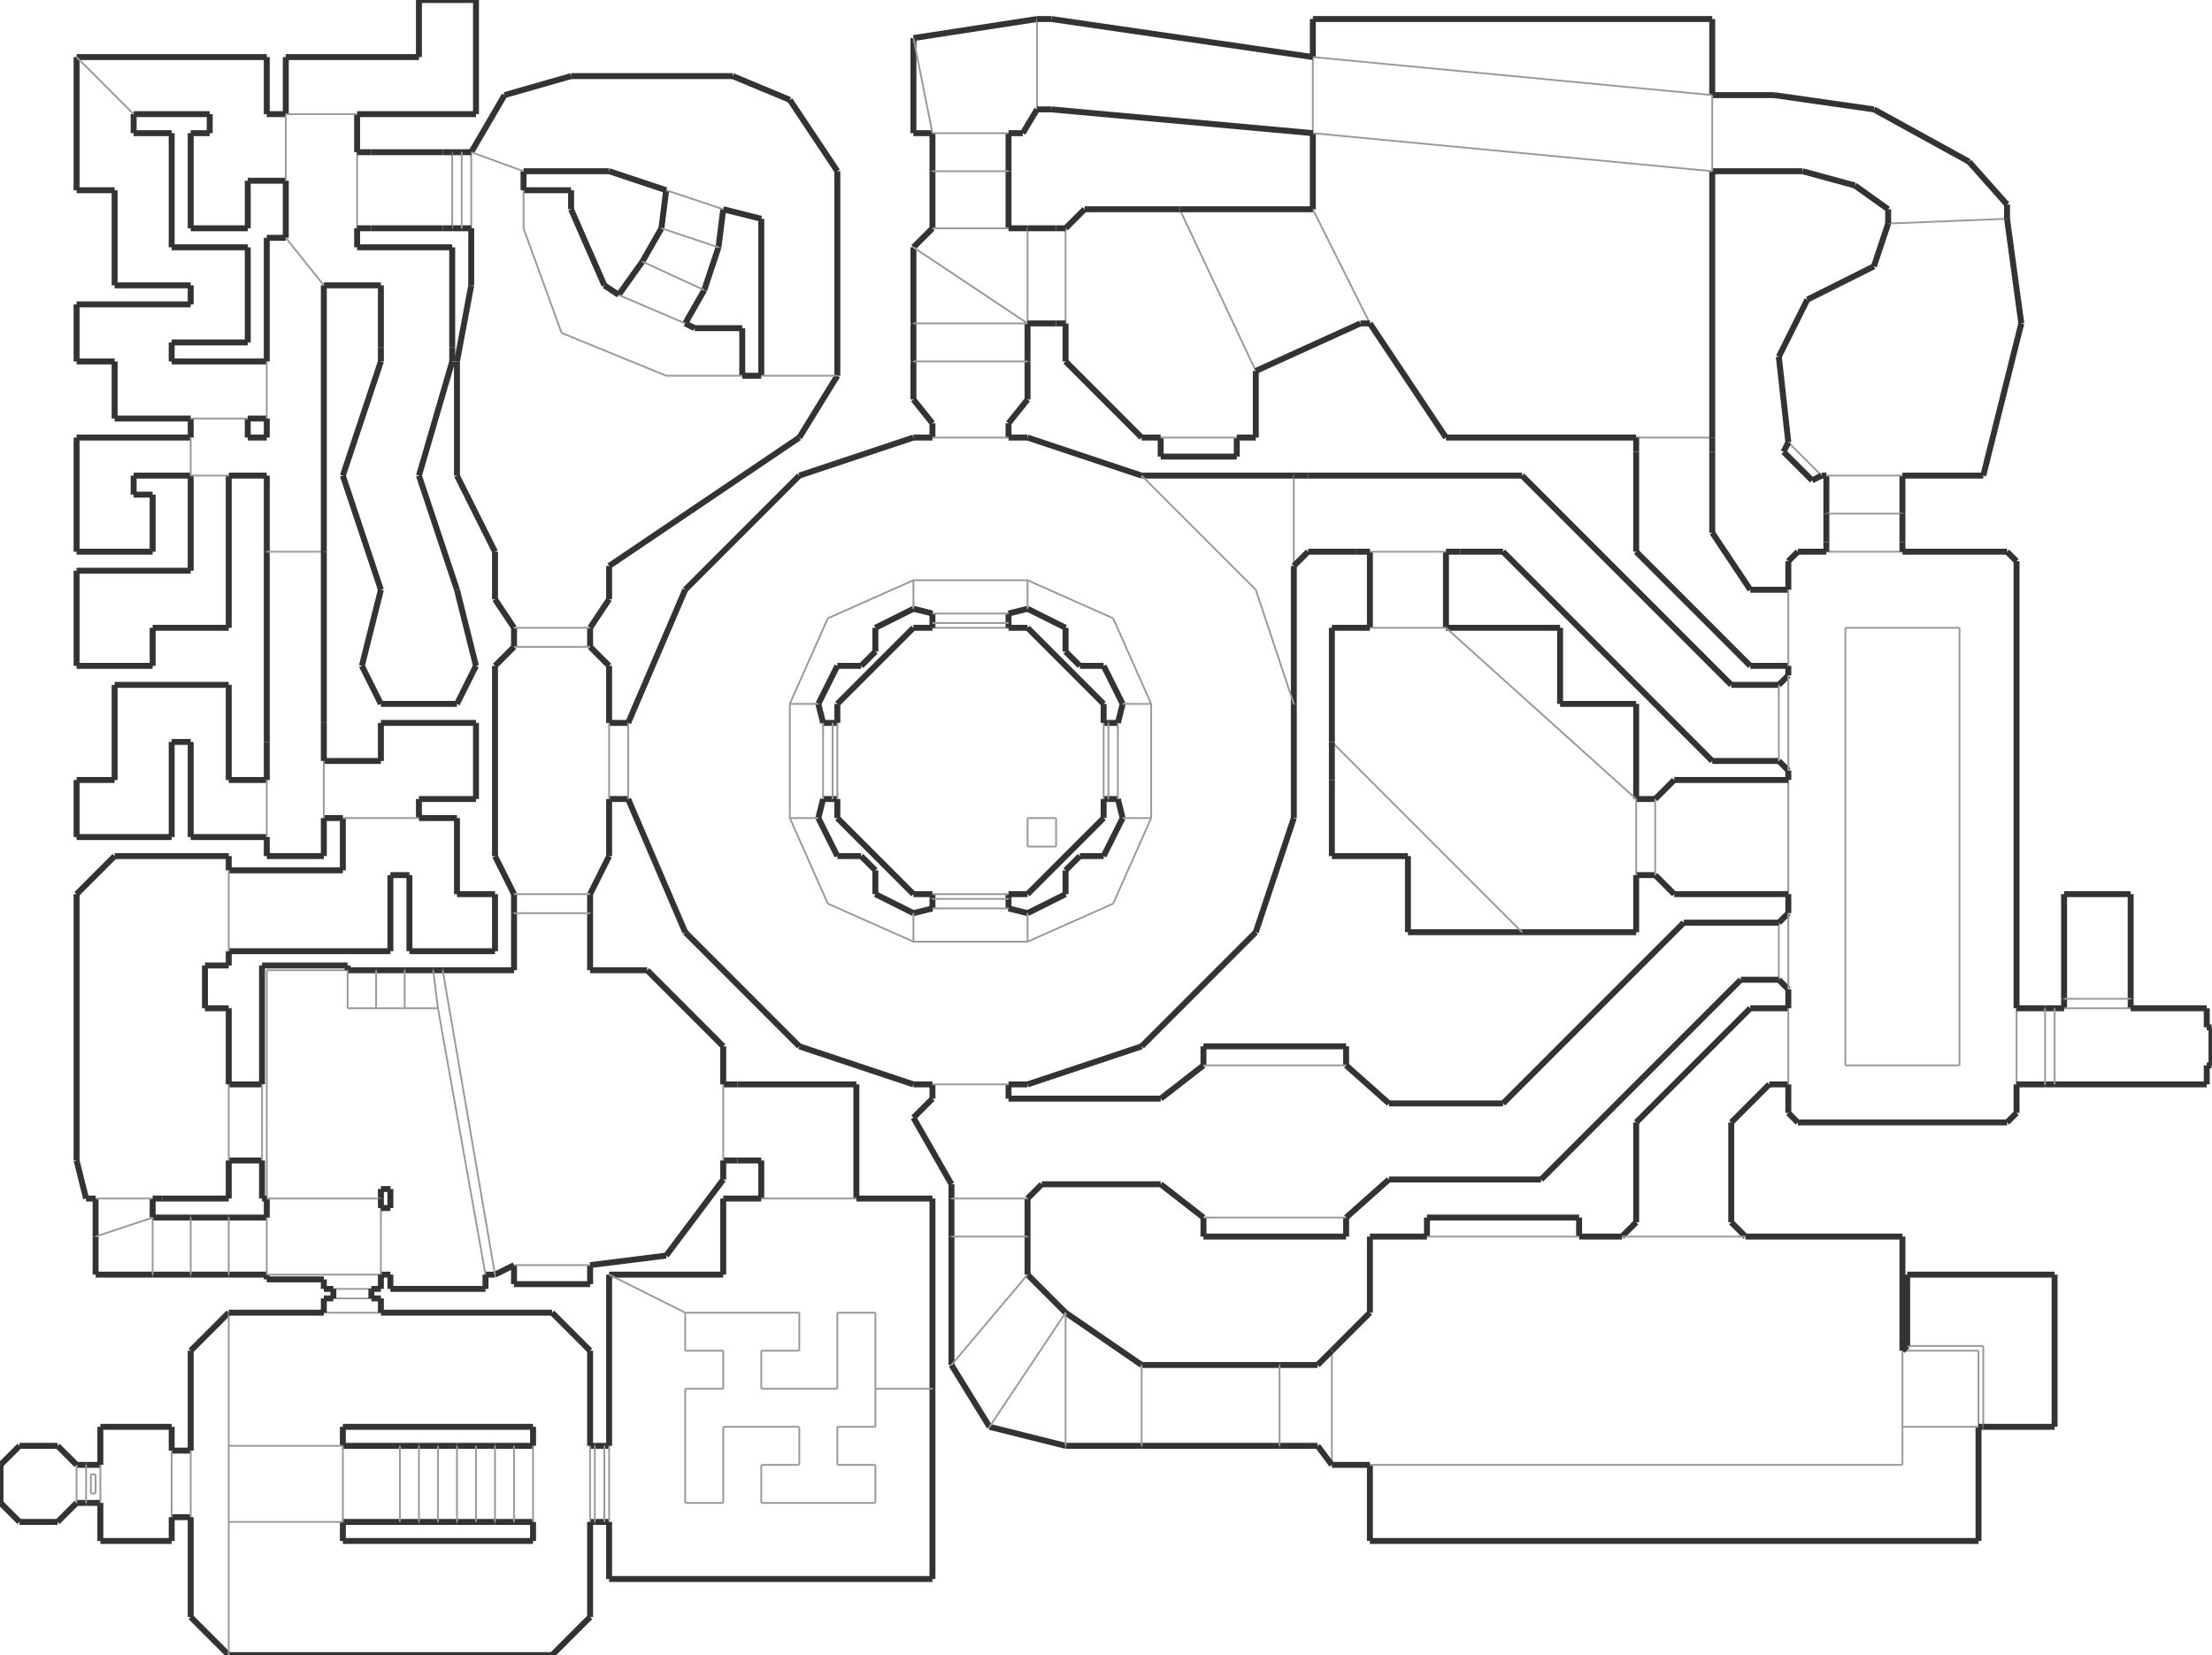 <?xml version="1.0" encoding="utf-8" ?>
<svg baseProfile="tiny" height="766" version="1.2" viewBox="0 0 3720 2784" width="1024" xmlns="http://www.w3.org/2000/svg" xmlns:ev="http://www.w3.org/2001/xml-events" xmlns:xlink="http://www.w3.org/1999/xlink"><defs /><line stroke="#333" stroke-width="10" x1="3008" x2="3024" y1="1872" y2="1888" /><line stroke="#333" stroke-width="10" x1="3392" x2="3376" y1="944" y2="928" /><line stroke="#333" stroke-width="10" x1="3024" x2="3008" y1="928" y2="944" /><line stroke="#333" stroke-width="10" x1="3376" x2="3392" y1="1888" y2="1872" /><line stroke="#333" stroke-width="10" x1="3392" x2="3392" y1="1872" y2="1824" /><line stroke="#333" stroke-width="10" x1="3440" x2="3456" y1="1824" y2="1824" /><line stroke="#333" stroke-width="10" x1="3376" x2="3200" y1="928" y2="928" /><line stroke="#333" stroke-width="10" x1="3072" x2="3024" y1="928" y2="928" /><line stroke="#333" stroke-width="10" x1="3008" x2="3008" y1="1504" y2="1536" /><line stroke="#333" stroke-width="10" x1="3392" x2="3392" y1="1696" y2="944" /><line stroke="#333" stroke-width="10" x1="3024" x2="3376" y1="1888" y2="1888" /><line stroke="#333" stroke-width="10" x1="3008" x2="3008" y1="1296" y2="1312" /><line stroke="#333" stroke-width="10" x1="2752" x2="2752" y1="1568" y2="1472" /><line stroke="#333" stroke-width="10" x1="2784" x2="2816" y1="1472" y2="1504" /><line stroke="#333" stroke-width="10" x1="2816" x2="2784" y1="1312" y2="1344" /><line stroke="#333" stroke-width="10" x1="2432" x2="2432" y1="1056" y2="928" /><line stroke="#333" stroke-width="10" x1="3008" x2="3008" y1="1120" y2="1136" /><line stroke="#333" stroke-width="10" x1="3008" x2="3008" y1="944" y2="992" /><line stroke="#333" stroke-width="10" x1="3008" x2="3008" y1="1664" y2="1696" /><line stroke="#333" stroke-width="10" x1="3008" x2="3008" y1="1824" y2="1872" /><line stroke="#333" stroke-width="10" x1="2336" x2="2592" y1="1984" y2="1984" /><line stroke="#333" stroke-width="10" x1="2528" x2="2336" y1="1856" y2="1856" /><line stroke="#333" stroke-width="10" x1="2264" x2="2024" y1="1760" y2="1760" /><line stroke="#333" stroke-width="10" x1="2024" x2="2024" y1="1760" y2="1792" /><line stroke="#333" stroke-width="10" x1="1952" x2="2024" y1="1992" y2="2048" /><line stroke="#333" stroke-width="10" x1="2024" x2="2024" y1="2048" y2="2080" /><line stroke="#333" stroke-width="10" x1="2264" x2="2264" y1="2080" y2="2048" /><line stroke="#333" stroke-width="10" x1="2264" x2="2336" y1="2048" y2="1984" /><line stroke="#333" stroke-width="10" x1="2024" x2="2264" y1="2080" y2="2080" /><line stroke="#333" stroke-width="10" x1="2024" x2="1952" y1="1792" y2="1848" /><line stroke="#333" stroke-width="10" x1="1752" x2="1952" y1="1992" y2="1992" /><line stroke="#333" stroke-width="10" x1="2912" x2="2976" y1="1888" y2="1824" /><line stroke="#333" stroke-width="10" x1="2944" x2="2880" y1="992" y2="896" /><line stroke="#333" stroke-width="10" x1="2560" x2="2200" y1="800" y2="800" /><line stroke="#333" stroke-width="10" x1="2176" x2="1920" y1="800" y2="800" /><line stroke="#333" stroke-width="10" x1="2304" x2="2304" y1="2080" y2="2208" /><line stroke="#333" stroke-width="10" x1="2112" x2="2176" y1="1568" y2="1376" /><line stroke="#333" stroke-width="10" x1="1728" x2="1920" y1="1824" y2="1760" /><line stroke="#333" stroke-width="10" x1="1344" x2="1536" y1="1760" y2="1824" /><line stroke="#333" stroke-width="10" x1="1056" x2="1152" y1="1344" y2="1568" /><line stroke="#333" stroke-width="10" x1="1152" x2="1056" y1="992" y2="1216" /><line stroke="#333" stroke-width="10" x1="1536" x2="1344" y1="736" y2="800" /><line stroke="#333" stroke-width="10" x1="1920" x2="1728" y1="800" y2="736" /><line stroke="#333" stroke-width="10" x1="1536" x2="1568" y1="1824" y2="1824" /><line stroke="#333" stroke-width="10" x1="1568" x2="1568" y1="1824" y2="1848" /><line stroke="#333" stroke-width="10" x1="1696" x2="1696" y1="1848" y2="1824" /><line stroke="#333" stroke-width="10" x1="1696" x2="1728" y1="1824" y2="1824" /><line stroke="#333" stroke-width="10" x1="1568" x2="1536" y1="1848" y2="1880" /><line stroke="#333" stroke-width="10" x1="1600" x2="1600" y1="1992" y2="2016" /><line stroke="#333" stroke-width="10" x1="1952" x2="1696" y1="1848" y2="1848" /><line stroke="#333" stroke-width="10" x1="1568" x2="1536" y1="736" y2="736" /><line stroke="#333" stroke-width="10" x1="1728" x2="1696" y1="736" y2="736" /><line stroke="#333" stroke-width="10" x1="1696" x2="1696" y1="736" y2="712" /><line stroke="#333" stroke-width="10" x1="1696" x2="1728" y1="712" y2="672" /><line stroke="#333" stroke-width="10" x1="1728" x2="1728" y1="672" y2="608" /><line stroke="#333" stroke-width="10" x1="1536" x2="1536" y1="608" y2="672" /><line stroke="#333" stroke-width="10" x1="1536" x2="1568" y1="672" y2="712" /><line stroke="#333" stroke-width="10" x1="1568" x2="1568" y1="712" y2="736" /><line stroke="#999" stroke-width="3" x1="1568" x2="1696" y1="1824" y2="1824" /><line stroke="#333" stroke-width="10" x1="1728" x2="1752" y1="2016" y2="1992" /><line stroke="#333" stroke-width="10" x1="2264" x2="2264" y1="1792" y2="1760" /><line stroke="#333" stroke-width="10" x1="2336" x2="2264" y1="1856" y2="1792" /><line stroke="#333" stroke-width="10" x1="1920" x2="2152" y1="2432" y2="2432" /><line stroke="#333" stroke-width="10" x1="1600" x2="1664" y1="2296" y2="2400" /><line stroke="#333" stroke-width="10" x1="1664" x2="1792" y1="2400" y2="2432" /><line stroke="#333" stroke-width="10" x1="1792" x2="1728" y1="2208" y2="2144" /><line stroke="#333" stroke-width="10" x1="1728" x2="1728" y1="2144" y2="2080" /><line stroke="#333" stroke-width="10" x1="1728" x2="1728" y1="2080" y2="2016" /><line stroke="#333" stroke-width="10" x1="1600" x2="1600" y1="2016" y2="2080" /><line stroke="#333" stroke-width="10" x1="2304" x2="2240" y1="2208" y2="2272" /><line stroke="#999" stroke-width="3" x1="1728" x2="1600" y1="2016" y2="2016" /><line stroke="#333" stroke-width="10" x1="1792" x2="1920" y1="608" y2="736" /><line stroke="#333" stroke-width="10" x1="1984" x2="1824" y1="352" y2="352" /><line stroke="#333" stroke-width="10" x1="1792" x2="1792" y1="544" y2="608" /><line stroke="#333" stroke-width="10" x1="1824" x2="1792" y1="352" y2="384" /><line stroke="#333" stroke-width="10" x1="1536" x2="1536" y1="544" y2="608" /><line stroke="#333" stroke-width="10" x1="1536" x2="1536" y1="416" y2="544" /><line stroke="#333" stroke-width="10" x1="1728" x2="1728" y1="608" y2="544" /><line stroke="#999" stroke-width="3" x1="1536" x2="1728" y1="608" y2="608" /><line stroke="#333" stroke-width="10" x1="1056" x2="1024" y1="1216" y2="1216" /><line stroke="#333" stroke-width="10" x1="1024" x2="1056" y1="1344" y2="1344" /><line stroke="#333" stroke-width="10" x1="1024" x2="1024" y1="1440" y2="1344" /><line stroke="#333" stroke-width="10" x1="992" x2="1024" y1="1504" y2="1440" /><line stroke="#333" stroke-width="10" x1="832" x2="864" y1="1440" y2="1504" /><line stroke="#333" stroke-width="10" x1="864" x2="864" y1="1504" y2="1536" /><line stroke="#333" stroke-width="10" x1="992" x2="992" y1="1536" y2="1504" /><line stroke="#333" stroke-width="10" x1="1024" x2="1024" y1="1216" y2="1120" /><line stroke="#333" stroke-width="10" x1="1024" x2="992" y1="1120" y2="1088" /><line stroke="#333" stroke-width="10" x1="864" x2="832" y1="1088" y2="1120" /><line stroke="#333" stroke-width="10" x1="832" x2="832" y1="1120" y2="1440" /><line stroke="#333" stroke-width="10" x1="992" x2="992" y1="1088" y2="1056" /><line stroke="#333" stroke-width="10" x1="992" x2="1024" y1="1056" y2="1008" /><line stroke="#333" stroke-width="10" x1="1024" x2="1024" y1="1008" y2="952" /><line stroke="#333" stroke-width="10" x1="1024" x2="1344" y1="952" y2="736" /><line stroke="#333" stroke-width="10" x1="864" x2="864" y1="1056" y2="1088" /><line stroke="#333" stroke-width="10" x1="832" x2="864" y1="1008" y2="1056" /><line stroke="#333" stroke-width="10" x1="832" x2="832" y1="928" y2="1008" /><line stroke="#333" stroke-width="10" x1="768" x2="832" y1="800" y2="928" /><line stroke="#333" stroke-width="10" x1="768" x2="768" y1="608" y2="800" /><line stroke="#333" stroke-width="10" x1="1344" x2="1408" y1="736" y2="632" /><line stroke="#333" stroke-width="10" x1="1408" x2="1408" y1="632" y2="288" /><line stroke="#333" stroke-width="10" x1="1408" x2="1328" y1="288" y2="168" /><line stroke="#333" stroke-width="10" x1="1328" x2="1232" y1="168" y2="128" /><line stroke="#333" stroke-width="10" x1="1232" x2="960" y1="128" y2="128" /><line stroke="#333" stroke-width="10" x1="960" x2="848" y1="128" y2="160" /><line stroke="#333" stroke-width="10" x1="848" x2="792" y1="160" y2="256" /><line stroke="#333" stroke-width="10" x1="992" x2="992" y1="1632" y2="1536" /><line stroke="#333" stroke-width="10" x1="1088" x2="992" y1="1632" y2="1632" /><line stroke="#999" stroke-width="3" x1="448" x2="448" y1="1632" y2="1824" /><line stroke="#333" stroke-width="10" x1="864" x2="864" y1="1536" y2="1632" /><line stroke="#999" stroke-width="3" x1="864" x2="992" y1="1504" y2="1504" /><line stroke="#999" stroke-width="3" x1="1056" x2="1056" y1="1216" y2="1344" /><line stroke="#333" stroke-width="10" x1="728" x2="680" y1="1632" y2="1632" /><line stroke="#333" stroke-width="10" x1="1280" x2="1216" y1="2016" y2="2016" /><line stroke="#333" stroke-width="10" x1="1216" x2="1216" y1="2016" y2="2144" /><line stroke="#333" stroke-width="10" x1="1216" x2="1024" y1="2144" y2="2144" /><line stroke="#333" stroke-width="10" x1="1568" x2="1440" y1="2016" y2="2016" /><line stroke="#333" stroke-width="10" x1="1024" x2="1568" y1="2656" y2="2656" /><line stroke="#333" stroke-width="10" x1="1536" x2="1472" y1="1536" y2="1504" /><line stroke="#333" stroke-width="10" x1="1408" x2="1376" y1="1440" y2="1376" /><line stroke="#333" stroke-width="10" x1="1472" x2="1472" y1="1504" y2="1464" /><line stroke="#333" stroke-width="10" x1="1376" x2="1408" y1="1184" y2="1120" /><line stroke="#333" stroke-width="10" x1="1408" x2="1448" y1="1120" y2="1120" /><line stroke="#333" stroke-width="10" x1="1472" x2="1536" y1="1056" y2="1024" /><line stroke="#333" stroke-width="10" x1="1728" x2="1792" y1="1024" y2="1056" /><line stroke="#333" stroke-width="10" x1="1792" x2="1792" y1="1056" y2="1096" /><line stroke="#333" stroke-width="10" x1="1856" x2="1888" y1="1120" y2="1184" /><line stroke="#333" stroke-width="10" x1="1888" x2="1856" y1="1376" y2="1440" /><line stroke="#333" stroke-width="10" x1="1856" x2="1816" y1="1440" y2="1440" /><line stroke="#333" stroke-width="10" x1="1792" x2="1728" y1="1504" y2="1536" /><line stroke="#333" stroke-width="10" x1="1408" x2="1536" y1="1376" y2="1504" /><line stroke="#333" stroke-width="10" x1="1728" x2="1856" y1="1504" y2="1376" /><line stroke="#333" stroke-width="10" x1="1856" x2="1728" y1="1184" y2="1056" /><line stroke="#333" stroke-width="10" x1="1536" x2="1408" y1="1056" y2="1184" /><line stroke="#333" stroke-width="10" x1="2176" x2="2176" y1="1376" y2="1184" /><line stroke="#333" stroke-width="10" x1="2176" x2="2176" y1="1184" y2="952" /><line stroke="#333" stroke-width="10" x1="2240" x2="2240" y1="1056" y2="1248" /><line stroke="#333" stroke-width="10" x1="2560" x2="2752" y1="1568" y2="1568" /><line stroke="#333" stroke-width="10" x1="880" x2="1024" y1="288" y2="288" /><line stroke="#333" stroke-width="10" x1="1080" x2="1040" y1="440" y2="496" /><line stroke="#333" stroke-width="10" x1="1152" x2="1184" y1="544" y2="488" /><line stroke="#333" stroke-width="10" x1="1184" x2="1208" y1="488" y2="416" /><line stroke="#333" stroke-width="10" x1="1208" x2="1216" y1="416" y2="352" /><line stroke="#333" stroke-width="10" x1="1216" x2="1280" y1="352" y2="368" /><line stroke="#333" stroke-width="10" x1="1280" x2="1280" y1="368" y2="632" /><line stroke="#333" stroke-width="10" x1="1112" x2="1080" y1="384" y2="440" /><line stroke="#333" stroke-width="10" x1="1120" x2="1112" y1="320" y2="384" /><line stroke="#333" stroke-width="10" x1="1024" x2="1120" y1="288" y2="320" /><line stroke="#999" stroke-width="3" x1="1120" x2="1216" y1="320" y2="352" /><line stroke="#999" stroke-width="3" x1="1112" x2="1208" y1="384" y2="416" /><line stroke="#999" stroke-width="3" x1="1080" x2="1184" y1="440" y2="488" /><line stroke="#999" stroke-width="3" x1="1040" x2="1152" y1="496" y2="544" /><line stroke="#999" stroke-width="3" x1="1152" x2="1216" y1="2336" y2="2336" /><line stroke="#999" stroke-width="3" x1="1152" x2="1344" y1="2208" y2="2208" /><line stroke="#333" stroke-width="10" x1="384" x2="384" y1="2016" y2="1952" /><line stroke="#333" stroke-width="10" x1="384" x2="384" y1="1824" y2="1696" /><line stroke="#333" stroke-width="10" x1="384" x2="344" y1="1696" y2="1696" /><line stroke="#333" stroke-width="10" x1="344" x2="344" y1="1696" y2="1624" /><line stroke="#333" stroke-width="10" x1="344" x2="384" y1="1624" y2="1624" /><line stroke="#333" stroke-width="10" x1="384" x2="384" y1="1624" y2="1600" /><line stroke="#333" stroke-width="10" x1="384" x2="384" y1="1464" y2="1440" /><line stroke="#333" stroke-width="10" x1="384" x2="192" y1="1440" y2="1440" /><line stroke="#333" stroke-width="10" x1="192" x2="128" y1="1440" y2="1504" /><line stroke="#333" stroke-width="10" x1="128" x2="128" y1="1504" y2="1952" /><line stroke="#333" stroke-width="10" x1="384" x2="656" y1="1600" y2="1600" /><line stroke="#333" stroke-width="10" x1="656" x2="656" y1="1600" y2="1472" /><line stroke="#333" stroke-width="10" x1="656" x2="688" y1="1472" y2="1472" /><line stroke="#333" stroke-width="10" x1="688" x2="688" y1="1472" y2="1600" /><line stroke="#333" stroke-width="10" x1="688" x2="832" y1="1600" y2="1600" /><line stroke="#333" stroke-width="10" x1="832" x2="832" y1="1600" y2="1504" /><line stroke="#333" stroke-width="10" x1="832" x2="768" y1="1504" y2="1504" /><line stroke="#333" stroke-width="10" x1="768" x2="768" y1="1504" y2="1376" /><line stroke="#333" stroke-width="10" x1="768" x2="704" y1="1376" y2="1376" /><line stroke="#333" stroke-width="10" x1="576" x2="384" y1="1464" y2="1464" /><line stroke="#333" stroke-width="10" x1="576" x2="576" y1="1376" y2="1464" /><line stroke="#333" stroke-width="10" x1="704" x2="704" y1="1376" y2="1344" /><line stroke="#333" stroke-width="10" x1="704" x2="800" y1="1344" y2="1344" /><line stroke="#333" stroke-width="10" x1="600" x2="600" y1="256" y2="192" /><line stroke="#333" stroke-width="10" x1="600" x2="800" y1="192" y2="192" /><line stroke="#333" stroke-width="10" x1="800" x2="800" y1="192" y2="0" /><line stroke="#333" stroke-width="10" x1="800" x2="704" y1="0" y2="0" /><line stroke="#333" stroke-width="10" x1="704" x2="704" y1="0" y2="96" /><line stroke="#333" stroke-width="10" x1="704" x2="480" y1="96" y2="96" /><line stroke="#333" stroke-width="10" x1="480" x2="480" y1="96" y2="192" /><line stroke="#333" stroke-width="10" x1="480" x2="448" y1="192" y2="192" /><line stroke="#333" stroke-width="10" x1="448" x2="448" y1="192" y2="96" /><line stroke="#333" stroke-width="10" x1="128" x2="128" y1="96" y2="320" /><line stroke="#333" stroke-width="10" x1="128" x2="192" y1="320" y2="320" /><line stroke="#333" stroke-width="10" x1="192" x2="192" y1="320" y2="480" /><line stroke="#333" stroke-width="10" x1="192" x2="320" y1="480" y2="480" /><line stroke="#333" stroke-width="10" x1="288" x2="416" y1="576" y2="576" /><line stroke="#333" stroke-width="10" x1="416" x2="416" y1="576" y2="416" /><line stroke="#333" stroke-width="10" x1="416" x2="288" y1="416" y2="416" /><line stroke="#333" stroke-width="10" x1="288" x2="288" y1="416" y2="224" /><line stroke="#333" stroke-width="10" x1="288" x2="224" y1="224" y2="224" /><line stroke="#333" stroke-width="10" x1="224" x2="224" y1="224" y2="192" /><line stroke="#333" stroke-width="10" x1="224" x2="352" y1="192" y2="192" /><line stroke="#333" stroke-width="10" x1="352" x2="352" y1="192" y2="224" /><line stroke="#333" stroke-width="10" x1="352" x2="320" y1="224" y2="224" /><line stroke="#333" stroke-width="10" x1="320" x2="320" y1="224" y2="384" /><line stroke="#333" stroke-width="10" x1="320" x2="416" y1="384" y2="384" /><line stroke="#333" stroke-width="10" x1="416" x2="416" y1="384" y2="304" /><line stroke="#333" stroke-width="10" x1="416" x2="480" y1="304" y2="304" /><line stroke="#333" stroke-width="10" x1="480" x2="480" y1="304" y2="400" /><line stroke="#333" stroke-width="10" x1="480" x2="448" y1="400" y2="400" /><line stroke="#333" stroke-width="10" x1="448" x2="448" y1="400" y2="608" /><line stroke="#333" stroke-width="10" x1="544" x2="640" y1="480" y2="480" /><line stroke="#333" stroke-width="10" x1="640" x2="640" y1="480" y2="584" /><line stroke="#333" stroke-width="10" x1="640" x2="576" y1="608" y2="800" /><line stroke="#333" stroke-width="10" x1="600" x2="600" y1="416" y2="384" /><line stroke="#333" stroke-width="10" x1="760" x2="600" y1="416" y2="416" /><line stroke="#333" stroke-width="10" x1="760" x2="760" y1="584" y2="416" /><line stroke="#333" stroke-width="10" x1="704" x2="760" y1="800" y2="608" /><line stroke="#333" stroke-width="10" x1="448" x2="288" y1="608" y2="608" /><line stroke="#333" stroke-width="10" x1="320" x2="128" y1="512" y2="512" /><line stroke="#333" stroke-width="10" x1="128" x2="128" y1="512" y2="608" /><line stroke="#333" stroke-width="10" x1="128" x2="192" y1="608" y2="608" /><line stroke="#333" stroke-width="10" x1="192" x2="192" y1="608" y2="704" /><line stroke="#333" stroke-width="10" x1="192" x2="320" y1="704" y2="704" /><line stroke="#333" stroke-width="10" x1="320" x2="320" y1="704" y2="736" /><line stroke="#333" stroke-width="10" x1="320" x2="128" y1="736" y2="736" /><line stroke="#333" stroke-width="10" x1="128" x2="128" y1="736" y2="928" /><line stroke="#333" stroke-width="10" x1="128" x2="256" y1="928" y2="928" /><line stroke="#333" stroke-width="10" x1="256" x2="256" y1="928" y2="832" /><line stroke="#333" stroke-width="10" x1="256" x2="224" y1="832" y2="832" /><line stroke="#333" stroke-width="10" x1="224" x2="224" y1="832" y2="800" /><line stroke="#333" stroke-width="10" x1="224" x2="320" y1="800" y2="800" /><line stroke="#333" stroke-width="10" x1="320" x2="320" y1="800" y2="960" /><line stroke="#333" stroke-width="10" x1="320" x2="128" y1="960" y2="960" /><line stroke="#333" stroke-width="10" x1="128" x2="128" y1="960" y2="1120" /><line stroke="#333" stroke-width="10" x1="128" x2="256" y1="1120" y2="1120" /><line stroke="#333" stroke-width="10" x1="256" x2="256" y1="1120" y2="1056" /><line stroke="#333" stroke-width="10" x1="256" x2="384" y1="1056" y2="1056" /><line stroke="#333" stroke-width="10" x1="384" x2="384" y1="1056" y2="800" /><line stroke="#333" stroke-width="10" x1="384" x2="448" y1="800" y2="800" /><line stroke="#333" stroke-width="10" x1="416" x2="416" y1="736" y2="704" /><line stroke="#333" stroke-width="10" x1="416" x2="448" y1="704" y2="704" /><line stroke="#333" stroke-width="10" x1="448" x2="448" y1="704" y2="736" /><line stroke="#333" stroke-width="10" x1="448" x2="416" y1="736" y2="736" /><line stroke="#333" stroke-width="10" x1="768" x2="704" y1="992" y2="800" /><line stroke="#333" stroke-width="10" x1="800" x2="768" y1="1120" y2="992" /><line stroke="#333" stroke-width="10" x1="768" x2="800" y1="1184" y2="1120" /><line stroke="#333" stroke-width="10" x1="640" x2="608" y1="992" y2="1120" /><line stroke="#333" stroke-width="10" x1="608" x2="640" y1="1120" y2="1184" /><line stroke="#333" stroke-width="10" x1="640" x2="768" y1="1184" y2="1184" /><line stroke="#333" stroke-width="10" x1="800" x2="800" y1="1344" y2="1216" /><line stroke="#333" stroke-width="10" x1="800" x2="640" y1="1216" y2="1216" /><line stroke="#333" stroke-width="10" x1="640" x2="640" y1="1216" y2="1280" /><line stroke="#333" stroke-width="10" x1="640" x2="544" y1="1280" y2="1280" /><line stroke="#333" stroke-width="10" x1="544" x2="576" y1="1376" y2="1376" /><line stroke="#333" stroke-width="10" x1="544" x2="544" y1="1440" y2="1376" /><line stroke="#333" stroke-width="10" x1="448" x2="448" y1="1408" y2="1440" /><line stroke="#333" stroke-width="10" x1="448" x2="544" y1="1440" y2="1440" /><line stroke="#333" stroke-width="10" x1="320" x2="448" y1="1408" y2="1408" /><line stroke="#333" stroke-width="10" x1="320" x2="320" y1="1248" y2="1408" /><line stroke="#333" stroke-width="10" x1="448" x2="384" y1="1312" y2="1312" /><line stroke="#333" stroke-width="10" x1="384" x2="384" y1="1312" y2="1152" /><line stroke="#333" stroke-width="10" x1="384" x2="192" y1="1152" y2="1152" /><line stroke="#333" stroke-width="10" x1="192" x2="192" y1="1152" y2="1312" /><line stroke="#333" stroke-width="10" x1="192" x2="128" y1="1312" y2="1312" /><line stroke="#333" stroke-width="10" x1="128" x2="128" y1="1312" y2="1408" /><line stroke="#333" stroke-width="10" x1="128" x2="288" y1="1408" y2="1408" /><line stroke="#333" stroke-width="10" x1="288" x2="288" y1="1408" y2="1248" /><line stroke="#333" stroke-width="10" x1="288" x2="320" y1="1248" y2="1248" /><line stroke="#333" stroke-width="10" x1="448" x2="448" y1="800" y2="928" /><line stroke="#333" stroke-width="10" x1="448" x2="448" y1="928" y2="1248" /><line stroke="#333" stroke-width="10" x1="544" x2="544" y1="1280" y2="1216" /><line stroke="#333" stroke-width="10" x1="448" x2="448" y1="1248" y2="1312" /><line stroke="#999" stroke-width="3" x1="544" x2="544" y1="1376" y2="1280" /><line stroke="#999" stroke-width="3" x1="448" x2="448" y1="1408" y2="1312" /><line stroke="#999" stroke-width="3" x1="448" x2="544" y1="928" y2="928" /><line stroke="#999" stroke-width="3" x1="320" x2="320" y1="800" y2="736" /><line stroke="#999" stroke-width="3" x1="320" x2="384" y1="800" y2="800" /><line stroke="#999" stroke-width="3" x1="480" x2="480" y1="304" y2="192" /><line stroke="#999" stroke-width="3" x1="480" x2="600" y1="192" y2="192" /><line stroke="#333" stroke-width="10" x1="576" x2="640" y1="800" y2="992" /><line stroke="#333" stroke-width="10" x1="544" x2="544" y1="928" y2="480" /><line stroke="#999" stroke-width="3" x1="384" x2="384" y1="1464" y2="1600" /><line stroke="#999" stroke-width="3" x1="576" x2="704" y1="1376" y2="1376" /><line stroke="#333" stroke-width="10" x1="1408" x2="1408" y1="1344" y2="1376" /><line stroke="#333" stroke-width="10" x1="1408" x2="1408" y1="1184" y2="1216" /><line stroke="#333" stroke-width="10" x1="1536" x2="1568" y1="1504" y2="1504" /><line stroke="#333" stroke-width="10" x1="1696" x2="1728" y1="1504" y2="1504" /><line stroke="#333" stroke-width="10" x1="1856" x2="1856" y1="1376" y2="1344" /><line stroke="#333" stroke-width="10" x1="1880" x2="1888" y1="1344" y2="1376" /><line stroke="#333" stroke-width="10" x1="1888" x2="1880" y1="1184" y2="1216" /><line stroke="#333" stroke-width="10" x1="1856" x2="1856" y1="1216" y2="1184" /><line stroke="#333" stroke-width="10" x1="1728" x2="1696" y1="1056" y2="1056" /><line stroke="#333" stroke-width="10" x1="1568" x2="1536" y1="1056" y2="1056" /><line stroke="#999" stroke-width="3" x1="1696" x2="1568" y1="1056" y2="1056" /><line stroke="#333" stroke-width="10" x1="2208" x2="2208" y1="224" y2="352" /><line stroke="#333" stroke-width="10" x1="384" x2="440" y1="1952" y2="1952" /><line stroke="#333" stroke-width="10" x1="440" x2="384" y1="1824" y2="1824" /><line stroke="#999" stroke-width="3" x1="448" x2="448" y1="1824" y2="1888" /><line stroke="#999" stroke-width="3" x1="384" x2="384" y1="1952" y2="1824" /><line stroke="#333" stroke-width="10" x1="960" x2="960" y1="352" y2="320" /><line stroke="#333" stroke-width="10" x1="960" x2="880" y1="320" y2="320" /><line stroke="#333" stroke-width="10" x1="880" x2="880" y1="320" y2="288" /><line stroke="#333" stroke-width="10" x1="1248" x2="1248" y1="632" y2="552" /><line stroke="#333" stroke-width="10" x1="1280" x2="1248" y1="632" y2="632" /><line stroke="#333" stroke-width="10" x1="792" x2="792" y1="384" y2="480" /><line stroke="#333" stroke-width="10" x1="792" x2="768" y1="480" y2="608" /><line stroke="#333" stroke-width="10" x1="1040" x2="1016" y1="496" y2="480" /><line stroke="#333" stroke-width="10" x1="1016" x2="960" y1="480" y2="352" /><line stroke="#333" stroke-width="10" x1="1168" x2="1152" y1="552" y2="544" /><line stroke="#333" stroke-width="10" x1="1248" x2="1168" y1="552" y2="552" /><line stroke="#333" stroke-width="10" x1="864" x2="744" y1="1632" y2="1632" /><line stroke="#333" stroke-width="10" x1="744" x2="728" y1="1632" y2="1632" /><line stroke="#333" stroke-width="10" x1="816" x2="832" y1="2144" y2="2144" /><line stroke="#333" stroke-width="10" x1="832" x2="864" y1="2144" y2="2128" /><line stroke="#333" stroke-width="10" x1="1216" x2="1088" y1="1760" y2="1632" /><line stroke="#333" stroke-width="10" x1="1216" x2="1216" y1="1824" y2="1760" /><line stroke="#333" stroke-width="10" x1="1216" x2="1216" y1="1984" y2="1952" /><line stroke="#333" stroke-width="10" x1="1120" x2="1216" y1="2112" y2="1984" /><line stroke="#333" stroke-width="10" x1="992" x2="1120" y1="2128" y2="2112" /><line stroke="#333" stroke-width="10" x1="1536" x2="1568" y1="1024" y2="1032" /><line stroke="#333" stroke-width="10" x1="1568" x2="1568" y1="1032" y2="1048" /><line stroke="#333" stroke-width="10" x1="1568" x2="1568" y1="1048" y2="1056" /><line stroke="#333" stroke-width="10" x1="1696" x2="1696" y1="1056" y2="1048" /><line stroke="#333" stroke-width="10" x1="1696" x2="1696" y1="1048" y2="1032" /><line stroke="#333" stroke-width="10" x1="1696" x2="1728" y1="1032" y2="1024" /><line stroke="#999" stroke-width="3" x1="1696" x2="1568" y1="1048" y2="1048" /><line stroke="#999" stroke-width="3" x1="1568" x2="1696" y1="1032" y2="1032" /><line stroke="#333" stroke-width="10" x1="1856" x2="1864" y1="1344" y2="1344" /><line stroke="#333" stroke-width="10" x1="1864" x2="1880" y1="1344" y2="1344" /><line stroke="#333" stroke-width="10" x1="1880" x2="1864" y1="1216" y2="1216" /><line stroke="#333" stroke-width="10" x1="1864" x2="1856" y1="1216" y2="1216" /><line stroke="#999" stroke-width="3" x1="1864" x2="1864" y1="1344" y2="1216" /><line stroke="#999" stroke-width="3" x1="1880" x2="1880" y1="1216" y2="1344" /><line stroke="#999" stroke-width="3" x1="1856" x2="1856" y1="1344" y2="1216" /><line stroke="#333" stroke-width="10" x1="1568" x2="1568" y1="1504" y2="1512" /><line stroke="#333" stroke-width="10" x1="1568" x2="1568" y1="1512" y2="1528" /><line stroke="#333" stroke-width="10" x1="1568" x2="1536" y1="1528" y2="1536" /><line stroke="#333" stroke-width="10" x1="1728" x2="1696" y1="1536" y2="1528" /><line stroke="#333" stroke-width="10" x1="1696" x2="1696" y1="1528" y2="1512" /><line stroke="#333" stroke-width="10" x1="1696" x2="1696" y1="1512" y2="1504" /><line stroke="#999" stroke-width="3" x1="1568" x2="1696" y1="1504" y2="1504" /><line stroke="#999" stroke-width="3" x1="1696" x2="1568" y1="1528" y2="1528" /><line stroke="#999" stroke-width="3" x1="1568" x2="1696" y1="1512" y2="1512" /><line stroke="#333" stroke-width="10" x1="1376" x2="1384" y1="1376" y2="1344" /><line stroke="#333" stroke-width="10" x1="1384" x2="1400" y1="1344" y2="1344" /><line stroke="#333" stroke-width="10" x1="1400" x2="1408" y1="1344" y2="1344" /><line stroke="#333" stroke-width="10" x1="1408" x2="1400" y1="1216" y2="1216" /><line stroke="#333" stroke-width="10" x1="1400" x2="1384" y1="1216" y2="1216" /><line stroke="#333" stroke-width="10" x1="1384" x2="1376" y1="1216" y2="1184" /><line stroke="#999" stroke-width="3" x1="1384" x2="1384" y1="1344" y2="1216" /><line stroke="#999" stroke-width="3" x1="1400" x2="1400" y1="1216" y2="1344" /><line stroke="#999" stroke-width="3" x1="1408" x2="1408" y1="1216" y2="1344" /><line stroke="#999" stroke-width="3" x1="1728" x2="1728" y1="1424" y2="1376" /><line stroke="#999" stroke-width="3" x1="1728" x2="1776" y1="1376" y2="1376" /><line stroke="#999" stroke-width="3" x1="1776" x2="1776" y1="1376" y2="1424" /><line stroke="#999" stroke-width="3" x1="1776" x2="1728" y1="1424" y2="1424" /><line stroke="#333" stroke-width="10" x1="2944" x2="2752" y1="1696" y2="1888" /><line stroke="#333" stroke-width="10" x1="2832" x2="2528" y1="1552" y2="1856" /><line stroke="#333" stroke-width="10" x1="2304" x2="2304" y1="2464" y2="2592" /><line stroke="#333" stroke-width="10" x1="2304" x2="3328" y1="2592" y2="2592" /><line stroke="#333" stroke-width="10" x1="3200" x2="2936" y1="2080" y2="2080" /><line stroke="#333" stroke-width="10" x1="2728" x2="2656" y1="2080" y2="2080" /><line stroke="#333" stroke-width="10" x1="2400" x2="2304" y1="2080" y2="2080" /><line stroke="#333" stroke-width="10" x1="2152" x2="1920" y1="2296" y2="2296" /><line stroke="#333" stroke-width="10" x1="2216" x2="2152" y1="2296" y2="2296" /><line stroke="#333" stroke-width="10" x1="1600" x2="1600" y1="2080" y2="2296" /><line stroke="#333" stroke-width="10" x1="2432" x2="2752" y1="736" y2="736" /><line stroke="#333" stroke-width="10" x1="2528" x2="2880" y1="928" y2="1280" /><line stroke="#333" stroke-width="10" x1="2912" x2="2560" y1="1152" y2="800" /><line stroke="#999" stroke-width="3" x1="2752" x2="2880" y1="736" y2="736" /><line stroke="#333" stroke-width="10" x1="1152" x2="1344" y1="1568" y2="1760" /><line stroke="#333" stroke-width="10" x1="1344" x2="1152" y1="800" y2="992" /><line stroke="#333" stroke-width="10" x1="1920" x2="2112" y1="1760" y2="1568" /><line stroke="#333" stroke-width="10" x1="2592" x2="2928" y1="1984" y2="1648" /><line stroke="#333" stroke-width="10" x1="864" x2="864" y1="2128" y2="2160" /><line stroke="#333" stroke-width="10" x1="864" x2="992" y1="2160" y2="2160" /><line stroke="#333" stroke-width="10" x1="992" x2="992" y1="2160" y2="2128" /><line stroke="#999" stroke-width="3" x1="864" x2="992" y1="2128" y2="2128" /><line stroke="#333" stroke-width="10" x1="448" x2="128" y1="96" y2="96" /><line stroke="#999" stroke-width="3" x1="744" x2="832" y1="1632" y2="2144" /><line stroke="#999" stroke-width="3" x1="816" x2="736" y1="2144" y2="1696" /><line stroke="#333" stroke-width="10" x1="3328" x2="3328" y1="2592" y2="2400" /><line stroke="#999" stroke-width="3" x1="3328" x2="3328" y1="2400" y2="2272" /><line stroke="#999" stroke-width="3" x1="3328" x2="3200" y1="2272" y2="2272" /><line stroke="#999" stroke-width="3" x1="2304" x2="3200" y1="2464" y2="2464" /><line stroke="#999" stroke-width="3" x1="3200" x2="3200" y1="2464" y2="2400" /><line stroke="#999" stroke-width="3" x1="3200" x2="3200" y1="2400" y2="2272" /><line stroke="#999" stroke-width="3" x1="3200" x2="3328" y1="2400" y2="2400" /><line stroke="#333" stroke-width="10" x1="2400" x2="2400" y1="2048" y2="2080" /><line stroke="#333" stroke-width="10" x1="2656" x2="2656" y1="2080" y2="2048" /><line stroke="#333" stroke-width="10" x1="2656" x2="2400" y1="2048" y2="2048" /><line stroke="#999" stroke-width="3" x1="2656" x2="2400" y1="2080" y2="2080" /><line stroke="#333" stroke-width="10" x1="2880" x2="2880" y1="736" y2="288" /><line stroke="#333" stroke-width="10" x1="2880" x2="2208" y1="32" y2="32" /><line stroke="#333" stroke-width="10" x1="2880" x2="2880" y1="160" y2="32" /><line stroke="#333" stroke-width="10" x1="2208" x2="2208" y1="32" y2="96" /><line stroke="#333" stroke-width="10" x1="1744" x2="1536" y1="32" y2="64" /><line stroke="#333" stroke-width="10" x1="1536" x2="1536" y1="64" y2="224" /><line stroke="#333" stroke-width="10" x1="1536" x2="1568" y1="224" y2="224" /><line stroke="#333" stroke-width="10" x1="2880" x2="3032" y1="288" y2="288" /><line stroke="#333" stroke-width="10" x1="3032" x2="3120" y1="288" y2="312" /><line stroke="#333" stroke-width="10" x1="3152" x2="3040" y1="448" y2="504" /><line stroke="#333" stroke-width="10" x1="3040" x2="2992" y1="504" y2="600" /><line stroke="#333" stroke-width="10" x1="3336" x2="3400" y1="800" y2="544" /><line stroke="#333" stroke-width="10" x1="3312" x2="3152" y1="272" y2="184" /><line stroke="#333" stroke-width="10" x1="3152" x2="2984" y1="184" y2="160" /><line stroke="#333" stroke-width="10" x1="2984" x2="2880" y1="160" y2="160" /><line stroke="#999" stroke-width="3" x1="2880" x2="2880" y1="288" y2="160" /><line stroke="#999" stroke-width="3" x1="2208" x2="2208" y1="96" y2="224" /><line stroke="#999" stroke-width="3" x1="2208" x2="2880" y1="224" y2="288" /><line stroke="#999" stroke-width="3" x1="2880" x2="2208" y1="160" y2="96" /><line stroke="#333" stroke-width="10" x1="2992" x2="3008" y1="600" y2="744" /><line stroke="#333" stroke-width="10" x1="3064" x2="3072" y1="800" y2="800" /><line stroke="#333" stroke-width="10" x1="3072" x2="3072" y1="800" y2="864" /><line stroke="#333" stroke-width="10" x1="3200" x2="3200" y1="864" y2="800" /><line stroke="#999" stroke-width="3" x1="3200" x2="3072" y1="928" y2="928" /><line stroke="#999" stroke-width="3" x1="3072" x2="3200" y1="864" y2="864" /><line stroke="#999" stroke-width="3" x1="3072" x2="3200" y1="800" y2="800" /><line stroke="#999" stroke-width="3" x1="3176" x2="3376" y1="376" y2="368" /><line stroke="#999" stroke-width="3" x1="1744" x2="1744" y1="32" y2="184" /><line stroke="#333" stroke-width="10" x1="1568" x2="1536" y1="384" y2="416" /><line stroke="#333" stroke-width="10" x1="1728" x2="1696" y1="384" y2="384" /><line stroke="#333" stroke-width="10" x1="1696" x2="1696" y1="384" y2="288" /><line stroke="#333" stroke-width="10" x1="1568" x2="1568" y1="288" y2="384" /><line stroke="#333" stroke-width="10" x1="1696" x2="1696" y1="288" y2="224" /><line stroke="#333" stroke-width="10" x1="1568" x2="1568" y1="224" y2="288" /><line stroke="#999" stroke-width="3" x1="1696" x2="1568" y1="384" y2="384" /><line stroke="#999" stroke-width="3" x1="1568" x2="1696" y1="288" y2="288" /><line stroke="#999" stroke-width="3" x1="1568" x2="1696" y1="224" y2="224" /><line stroke="#333" stroke-width="10" x1="2752" x2="2944" y1="928" y2="1120" /><line stroke="#333" stroke-width="10" x1="2112" x2="2112" y1="736" y2="624" /><line stroke="#999" stroke-width="3" x1="2208" x2="2304" y1="352" y2="544" /><line stroke="#999" stroke-width="3" x1="2112" x2="1984" y1="624" y2="352" /><line stroke="#333" stroke-width="10" x1="288" x2="288" y1="608" y2="576" /><line stroke="#333" stroke-width="10" x1="320" x2="320" y1="480" y2="512" /><line stroke="#999" stroke-width="3" x1="2992" x2="2992" y1="1648" y2="1552" /><line stroke="#333" stroke-width="10" x1="2880" x2="2992" y1="1280" y2="1280" /><line stroke="#333" stroke-width="10" x1="2992" x2="3008" y1="1280" y2="1296" /><line stroke="#333" stroke-width="10" x1="3008" x2="2992" y1="1136" y2="1152" /><line stroke="#333" stroke-width="10" x1="2992" x2="2912" y1="1152" y2="1152" /><line stroke="#999" stroke-width="3" x1="2992" x2="2992" y1="1280" y2="1152" /><line stroke="#333" stroke-width="10" x1="2928" x2="2992" y1="1648" y2="1648" /><line stroke="#333" stroke-width="10" x1="3008" x2="2992" y1="1536" y2="1552" /><line stroke="#333" stroke-width="10" x1="2992" x2="3008" y1="1648" y2="1664" /><line stroke="#333" stroke-width="10" x1="2992" x2="2832" y1="1552" y2="1552" /><line stroke="#333" stroke-width="10" x1="1696" x2="1720" y1="224" y2="224" /><line stroke="#333" stroke-width="10" x1="1720" x2="1744" y1="224" y2="184" /><line stroke="#333" stroke-width="10" x1="3584" x2="3472" y1="1504" y2="1504" /><line stroke="#333" stroke-width="10" x1="3584" x2="3584" y1="1696" y2="1680" /><line stroke="#333" stroke-width="10" x1="3584" x2="3584" y1="1680" y2="1504" /><line stroke="#333" stroke-width="10" x1="3472" x2="3472" y1="1504" y2="1680" /><line stroke="#333" stroke-width="10" x1="3472" x2="3472" y1="1680" y2="1696" /><line stroke="#999" stroke-width="3" x1="3584" x2="3472" y1="1696" y2="1696" /><line stroke="#999" stroke-width="3" x1="3472" x2="3584" y1="1680" y2="1680" /><line stroke="#333" stroke-width="10" x1="1920" x2="1952" y1="736" y2="736" /><line stroke="#333" stroke-width="10" x1="1952" x2="1952" y1="736" y2="768" /><line stroke="#333" stroke-width="10" x1="1952" x2="2080" y1="768" y2="768" /><line stroke="#333" stroke-width="10" x1="2080" x2="2080" y1="768" y2="736" /><line stroke="#333" stroke-width="10" x1="2080" x2="2112" y1="736" y2="736" /><line stroke="#999" stroke-width="3" x1="1952" x2="2080" y1="736" y2="736" /><line stroke="#999" stroke-width="3" x1="3008" x2="3008" y1="1312" y2="1504" /><line stroke="#999" stroke-width="3" x1="992" x2="864" y1="1088" y2="1088" /><line stroke="#999" stroke-width="3" x1="1024" x2="1024" y1="1344" y2="1216" /><line stroke="#333" stroke-width="10" x1="2152" x2="2216" y1="2432" y2="2432" /><line stroke="#333" stroke-width="10" x1="2240" x2="2304" y1="2464" y2="2464" /><line stroke="#999" stroke-width="3" x1="2240" x2="2240" y1="2272" y2="2464" /><line stroke="#333" stroke-width="10" x1="992" x2="1000" y1="2560" y2="2560" /><line stroke="#333" stroke-width="10" x1="1000" x2="1016" y1="2560" y2="2560" /><line stroke="#333" stroke-width="10" x1="1016" x2="1024" y1="2560" y2="2560" /><line stroke="#333" stroke-width="10" x1="1024" x2="1016" y1="2432" y2="2432" /><line stroke="#333" stroke-width="10" x1="1016" x2="1000" y1="2432" y2="2432" /><line stroke="#333" stroke-width="10" x1="1000" x2="992" y1="2432" y2="2432" /><line stroke="#999" stroke-width="3" x1="1000" x2="1000" y1="2560" y2="2432" /><line stroke="#999" stroke-width="3" x1="1016" x2="1016" y1="2432" y2="2560" /><line stroke="#999" stroke-width="3" x1="992" x2="992" y1="2560" y2="2432" /><line stroke="#999" stroke-width="3" x1="1024" x2="1024" y1="2432" y2="2560" /><line stroke="#333" stroke-width="10" x1="1024" x2="1024" y1="2144" y2="2432" /><line stroke="#333" stroke-width="10" x1="1024" x2="1024" y1="2560" y2="2656" /><line stroke="#333" stroke-width="10" x1="992" x2="992" y1="2432" y2="2272" /><line stroke="#333" stroke-width="10" x1="992" x2="928" y1="2272" y2="2208" /><line stroke="#333" stroke-width="10" x1="384" x2="320" y1="2208" y2="2272" /><line stroke="#333" stroke-width="10" x1="320" x2="320" y1="2272" y2="2440" /><line stroke="#333" stroke-width="10" x1="320" x2="320" y1="2552" y2="2720" /><line stroke="#333" stroke-width="10" x1="320" x2="384" y1="2720" y2="2784" /><line stroke="#333" stroke-width="10" x1="928" x2="992" y1="2784" y2="2720" /><line stroke="#333" stroke-width="10" x1="992" x2="992" y1="2720" y2="2560" /><line stroke="#333" stroke-width="10" x1="384" x2="928" y1="2784" y2="2784" /><line stroke="#333" stroke-width="10" x1="576" x2="576" y1="2432" y2="2400" /><line stroke="#333" stroke-width="10" x1="896" x2="896" y1="2400" y2="2432" /><line stroke="#333" stroke-width="10" x1="576" x2="576" y1="2592" y2="2560" /><line stroke="#333" stroke-width="10" x1="896" x2="896" y1="2560" y2="2592" /><line stroke="#333" stroke-width="10" x1="576" x2="672" y1="2560" y2="2560" /><line stroke="#333" stroke-width="10" x1="672" x2="704" y1="2560" y2="2560" /><line stroke="#333" stroke-width="10" x1="704" x2="736" y1="2560" y2="2560" /><line stroke="#333" stroke-width="10" x1="736" x2="768" y1="2560" y2="2560" /><line stroke="#333" stroke-width="10" x1="768" x2="800" y1="2560" y2="2560" /><line stroke="#333" stroke-width="10" x1="800" x2="832" y1="2560" y2="2560" /><line stroke="#333" stroke-width="10" x1="832" x2="864" y1="2560" y2="2560" /><line stroke="#333" stroke-width="10" x1="864" x2="896" y1="2560" y2="2560" /><line stroke="#333" stroke-width="10" x1="896" x2="864" y1="2432" y2="2432" /><line stroke="#333" stroke-width="10" x1="864" x2="832" y1="2432" y2="2432" /><line stroke="#333" stroke-width="10" x1="832" x2="800" y1="2432" y2="2432" /><line stroke="#333" stroke-width="10" x1="800" x2="768" y1="2432" y2="2432" /><line stroke="#333" stroke-width="10" x1="768" x2="736" y1="2432" y2="2432" /><line stroke="#333" stroke-width="10" x1="736" x2="704" y1="2432" y2="2432" /><line stroke="#333" stroke-width="10" x1="704" x2="672" y1="2432" y2="2432" /><line stroke="#333" stroke-width="10" x1="672" x2="576" y1="2432" y2="2432" /><line stroke="#999" stroke-width="3" x1="672" x2="672" y1="2432" y2="2560" /><line stroke="#999" stroke-width="3" x1="704" x2="704" y1="2432" y2="2560" /><line stroke="#999" stroke-width="3" x1="736" x2="736" y1="2432" y2="2560" /><line stroke="#999" stroke-width="3" x1="768" x2="768" y1="2432" y2="2560" /><line stroke="#999" stroke-width="3" x1="800" x2="800" y1="2432" y2="2560" /><line stroke="#999" stroke-width="3" x1="832" x2="832" y1="2432" y2="2560" /><line stroke="#999" stroke-width="3" x1="864" x2="864" y1="2432" y2="2560" /><line stroke="#999" stroke-width="3" x1="896" x2="896" y1="2432" y2="2560" /><line stroke="#999" stroke-width="3" x1="576" x2="576" y1="2560" y2="2432" /><line stroke="#999" stroke-width="3" x1="384" x2="384" y1="2560" y2="2784" /><line stroke="#999" stroke-width="3" x1="384" x2="384" y1="2208" y2="2432" /><line stroke="#999" stroke-width="3" x1="576" x2="384" y1="2560" y2="2560" /><line stroke="#999" stroke-width="3" x1="384" x2="576" y1="2432" y2="2432" /><line stroke="#333" stroke-width="10" x1="896" x2="576" y1="2592" y2="2592" /><line stroke="#333" stroke-width="10" x1="576" x2="896" y1="2400" y2="2400" /><line stroke="#333" stroke-width="10" x1="928" x2="640" y1="2208" y2="2208" /><line stroke="#333" stroke-width="10" x1="288" x2="320" y1="2552" y2="2552" /><line stroke="#333" stroke-width="10" x1="320" x2="288" y1="2440" y2="2440" /><line stroke="#999" stroke-width="3" x1="384" x2="384" y1="2432" y2="2560" /><line stroke="#999" stroke-width="3" x1="320" x2="320" y1="2440" y2="2552" /><line stroke="#333" stroke-width="10" x1="448" x2="384" y1="2048" y2="2048" /><line stroke="#333" stroke-width="10" x1="384" x2="320" y1="2048" y2="2048" /><line stroke="#333" stroke-width="10" x1="320" x2="256" y1="2048" y2="2048" /><line stroke="#333" stroke-width="10" x1="256" x2="256" y1="2048" y2="2016" /><line stroke="#333" stroke-width="10" x1="160" x2="160" y1="2016" y2="2080" /><line stroke="#333" stroke-width="10" x1="160" x2="160" y1="2080" y2="2144" /><line stroke="#333" stroke-width="10" x1="160" x2="256" y1="2144" y2="2144" /><line stroke="#333" stroke-width="10" x1="256" x2="320" y1="2144" y2="2144" /><line stroke="#333" stroke-width="10" x1="320" x2="384" y1="2144" y2="2144" /><line stroke="#333" stroke-width="10" x1="384" x2="448" y1="2144" y2="2144" /><line stroke="#999" stroke-width="3" x1="160" x2="256" y1="2016" y2="2016" /><line stroke="#999" stroke-width="3" x1="160" x2="256" y1="2080" y2="2048" /><line stroke="#999" stroke-width="3" x1="256" x2="256" y1="2144" y2="2048" /><line stroke="#999" stroke-width="3" x1="320" x2="320" y1="2144" y2="2048" /><line stroke="#999" stroke-width="3" x1="384" x2="384" y1="2144" y2="2048" /><line stroke="#999" stroke-width="3" x1="448" x2="448" y1="2048" y2="2144" /><line stroke="#333" stroke-width="10" x1="544" x2="384" y1="2208" y2="2208" /><line stroke="#333" stroke-width="10" x1="448" x2="448" y1="2144" y2="2152" /><line stroke="#999" stroke-width="3" x1="448" x2="640" y1="2144" y2="2144" /><line stroke="#333" stroke-width="10" x1="168" x2="144" y1="2464" y2="2464" /><line stroke="#333" stroke-width="10" x1="144" x2="168" y1="2528" y2="2528" /><line stroke="#333" stroke-width="10" x1="144" x2="128" y1="2464" y2="2464" /><line stroke="#333" stroke-width="10" x1="96" x2="128" y1="2560" y2="2528" /><line stroke="#333" stroke-width="10" x1="128" x2="144" y1="2528" y2="2528" /><line stroke="#999" stroke-width="3" x1="128" x2="128" y1="2528" y2="2464" /><line stroke="#999" stroke-width="3" x1="144" x2="144" y1="2464" y2="2528" /><line stroke="#333" stroke-width="10" x1="128" x2="96" y1="2464" y2="2432" /><line stroke="#333" stroke-width="10" x1="96" x2="32" y1="2432" y2="2432" /><line stroke="#333" stroke-width="10" x1="32" x2="0" y1="2432" y2="2464" /><line stroke="#333" stroke-width="10" x1="0" x2="32" y1="2528" y2="2560" /><line stroke="#333" stroke-width="10" x1="32" x2="96" y1="2560" y2="2560" /><line stroke="#333" stroke-width="10" x1="0" x2="0" y1="2464" y2="2528" /><line stroke="#999" stroke-width="3" x1="288" x2="288" y1="2552" y2="2440" /><line stroke="#333" stroke-width="10" x1="168" x2="168" y1="2528" y2="2592" /><line stroke="#333" stroke-width="10" x1="168" x2="288" y1="2592" y2="2592" /><line stroke="#333" stroke-width="10" x1="288" x2="288" y1="2592" y2="2552" /><line stroke="#333" stroke-width="10" x1="288" x2="288" y1="2440" y2="2400" /><line stroke="#333" stroke-width="10" x1="288" x2="168" y1="2400" y2="2400" /><line stroke="#333" stroke-width="10" x1="168" x2="168" y1="2400" y2="2464" /><line stroke="#999" stroke-width="3" x1="168" x2="168" y1="2464" y2="2528" /><line stroke="#999" stroke-width="3" x1="640" x2="544" y1="2208" y2="2208" /><line stroke="#999" stroke-width="3" x1="560" x2="624" y1="2168" y2="2168" /><line stroke="#999" stroke-width="3" x1="792" x2="792" y1="256" y2="384" /><line stroke="#333" stroke-width="10" x1="760" x2="776" y1="384" y2="384" /><line stroke="#333" stroke-width="10" x1="776" x2="792" y1="384" y2="384" /><line stroke="#333" stroke-width="10" x1="792" x2="776" y1="256" y2="256" /><line stroke="#333" stroke-width="10" x1="776" x2="760" y1="256" y2="256" /><line stroke="#999" stroke-width="3" x1="760" x2="760" y1="384" y2="256" /><line stroke="#999" stroke-width="3" x1="776" x2="776" y1="256" y2="384" /><line stroke="#999" stroke-width="3" x1="600" x2="600" y1="256" y2="384" /><line stroke="#333" stroke-width="10" x1="3712" x2="3584" y1="1696" y2="1696" /><line stroke="#333" stroke-width="10" x1="3472" x2="3456" y1="1696" y2="1696" /><line stroke="#333" stroke-width="10" x1="2816" x2="3008" y1="1504" y2="1504" /><line stroke="#333" stroke-width="10" x1="3008" x2="2816" y1="1312" y2="1312" /><line stroke="#333" stroke-width="10" x1="3008" x2="2944" y1="1696" y2="1696" /><line stroke="#333" stroke-width="10" x1="2976" x2="3008" y1="1824" y2="1824" /><line stroke="#333" stroke-width="10" x1="2936" x2="2912" y1="2080" y2="2056" /><line stroke="#333" stroke-width="10" x1="2912" x2="2912" y1="2056" y2="1888" /><line stroke="#333" stroke-width="10" x1="2752" x2="2752" y1="1888" y2="2056" /><line stroke="#333" stroke-width="10" x1="2752" x2="2728" y1="2056" y2="2080" /><line stroke="#333" stroke-width="10" x1="1792" x2="1920" y1="2432" y2="2432" /><line stroke="#333" stroke-width="10" x1="1920" x2="1792" y1="2296" y2="2208" /><line stroke="#333" stroke-width="10" x1="2624" x2="2432" y1="1056" y2="1056" /><line stroke="#333" stroke-width="10" x1="2752" x2="2752" y1="1344" y2="1184" /><line stroke="#333" stroke-width="10" x1="2240" x2="2240" y1="1312" y2="1440" /><line stroke="#333" stroke-width="10" x1="2368" x2="2560" y1="1568" y2="1568" /><line stroke="#333" stroke-width="10" x1="1280" x2="1280" y1="1952" y2="2016" /><line stroke="#333" stroke-width="10" x1="1440" x2="1440" y1="2016" y2="1824" /><line stroke="#333" stroke-width="10" x1="448" x2="480" y1="2152" y2="2152" /><line stroke="#333" stroke-width="10" x1="480" x2="544" y1="2152" y2="2152" /><line stroke="#333" stroke-width="10" x1="544" x2="544" y1="2152" y2="2168" /><line stroke="#333" stroke-width="10" x1="3008" x2="2944" y1="992" y2="992" /><line stroke="#333" stroke-width="10" x1="2944" x2="3008" y1="1120" y2="1120" /><line stroke="#333" stroke-width="10" x1="3400" x2="3376" y1="544" y2="368" /><line stroke="#333" stroke-width="10" x1="3176" x2="3152" y1="376" y2="448" /><line stroke="#333" stroke-width="10" x1="2752" x2="2784" y1="1472" y2="1472" /><line stroke="#333" stroke-width="10" x1="2784" x2="2752" y1="1344" y2="1344" /><line stroke="#999" stroke-width="3" x1="3008" x2="3008" y1="1536" y2="1664" /><line stroke="#999" stroke-width="3" x1="3008" x2="3008" y1="1136" y2="1296" /><line stroke="#999" stroke-width="3" x1="3008" x2="3008" y1="1696" y2="1824" /><line stroke="#999" stroke-width="3" x1="3008" x2="3008" y1="992" y2="1120" /><line stroke="#999" stroke-width="3" x1="3392" x2="3392" y1="1824" y2="1696" /><line stroke="#999" stroke-width="3" x1="864" x2="992" y1="1056" y2="1056" /><line stroke="#999" stroke-width="3" x1="3008" x2="3064" y1="744" y2="800" /><line stroke="#333" stroke-width="10" x1="3200" x2="3336" y1="800" y2="800" /><line stroke="#999" stroke-width="3" x1="1728" x2="1600" y1="2080" y2="2080" /><line stroke="#333" stroke-width="10" x1="1536" x2="1600" y1="1880" y2="1992" /><line stroke="#999" stroke-width="3" x1="2152" x2="2152" y1="2296" y2="2432" /><line stroke="#999" stroke-width="3" x1="1920" x2="1920" y1="2296" y2="2432" /><line stroke="#999" stroke-width="3" x1="1792" x2="1792" y1="2208" y2="2432" /><line stroke="#333" stroke-width="10" x1="3008" x2="3000" y1="744" y2="760" /><line stroke="#333" stroke-width="10" x1="3000" x2="3048" y1="760" y2="808" /><line stroke="#333" stroke-width="10" x1="3048" x2="3064" y1="808" y2="800" /><line stroke="#999" stroke-width="3" x1="1248" x2="1120" y1="632" y2="632" /><line stroke="#999" stroke-width="3" x1="944" x2="880" y1="560" y2="384" /><line stroke="#999" stroke-width="3" x1="1120" x2="944" y1="632" y2="560" /><line stroke="#999" stroke-width="3" x1="880" x2="880" y1="384" y2="320" /><line stroke="#999" stroke-width="3" x1="128" x2="224" y1="96" y2="192" /><line stroke="#999" stroke-width="3" x1="448" x2="448" y1="608" y2="704" /><line stroke="#999" stroke-width="3" x1="416" x2="320" y1="704" y2="704" /><line stroke="#999" stroke-width="3" x1="544" x2="480" y1="480" y2="400" /><line stroke="#333" stroke-width="10" x1="544" x2="544" y1="1216" y2="928" /><line stroke="#999" stroke-width="3" x1="1408" x2="1280" y1="632" y2="632" /><line stroke="#999" stroke-width="3" x1="880" x2="792" y1="288" y2="256" /><line stroke="#333" stroke-width="10" x1="680" x2="632" y1="1632" y2="1632" /><line stroke="#333" stroke-width="10" x1="632" x2="584" y1="1632" y2="1632" /><line stroke="#999" stroke-width="3" x1="584" x2="448" y1="1632" y2="1632" /><line stroke="#999" stroke-width="3" x1="632" x2="632" y1="1696" y2="1632" /><line stroke="#999" stroke-width="3" x1="680" x2="680" y1="1696" y2="1632" /><line stroke="#999" stroke-width="3" x1="736" x2="728" y1="1696" y2="1632" /><line stroke="#999" stroke-width="3" x1="584" x2="584" y1="1696" y2="1632" /><line stroke="#999" stroke-width="3" x1="632" x2="584" y1="1696" y2="1696" /><line stroke="#999" stroke-width="3" x1="680" x2="632" y1="1696" y2="1696" /><line stroke="#999" stroke-width="3" x1="736" x2="680" y1="1696" y2="1696" /><line stroke="#999" stroke-width="3" x1="160" x2="160" y1="2480" y2="2512" /><line stroke="#999" stroke-width="3" x1="152" x2="160" y1="2480" y2="2480" /><line stroke="#999" stroke-width="3" x1="160" x2="152" y1="2512" y2="2512" /><line stroke="#999" stroke-width="3" x1="152" x2="152" y1="2512" y2="2480" /><line stroke="#999" stroke-width="3" x1="2240" x2="2560" y1="1248" y2="1568" /><line stroke="#333" stroke-width="10" x1="640" x2="640" y1="584" y2="608" /><line stroke="#333" stroke-width="10" x1="760" x2="760" y1="608" y2="584" /><line stroke="#333" stroke-width="10" x1="3456" x2="3712" y1="1824" y2="1824" /><line stroke="#333" stroke-width="10" x1="3392" x2="3440" y1="1824" y2="1824" /><line stroke="#333" stroke-width="10" x1="3456" x2="3440" y1="1696" y2="1696" /><line stroke="#333" stroke-width="10" x1="3440" x2="3392" y1="1696" y2="1696" /><line stroke="#999" stroke-width="3" x1="3456" x2="3456" y1="1696" y2="1824" /><line stroke="#999" stroke-width="3" x1="3440" x2="3440" y1="1824" y2="1696" /><line stroke="#999" stroke-width="3" x1="3296" x2="3104" y1="1056" y2="1056" /><line stroke="#999" stroke-width="3" x1="3104" x2="3104" y1="1056" y2="1792" /><line stroke="#999" stroke-width="3" x1="3104" x2="3296" y1="1792" y2="1792" /><line stroke="#999" stroke-width="3" x1="3296" x2="3296" y1="1792" y2="1056" /><line stroke="#999" stroke-width="3" x1="2024" x2="2264" y1="2048" y2="2048" /><line stroke="#999" stroke-width="3" x1="2264" x2="2024" y1="1792" y2="1792" /><line stroke="#999" stroke-width="3" x1="2936" x2="2728" y1="2080" y2="2080" /><line stroke="#999" stroke-width="3" x1="2784" x2="2784" y1="1344" y2="1472" /><line stroke="#999" stroke-width="3" x1="2752" x2="2752" y1="1472" y2="1344" /><line stroke="#999" stroke-width="3" x1="1728" x2="1600" y1="2144" y2="2296" /><line stroke="#999" stroke-width="3" x1="1792" x2="1664" y1="2208" y2="2400" /><line stroke="#999" stroke-width="3" x1="1728" x2="1872" y1="1584" y2="1520" /><line stroke="#999" stroke-width="3" x1="1872" x2="1936" y1="1520" y2="1376" /><line stroke="#999" stroke-width="3" x1="1936" x2="1872" y1="1184" y2="1040" /><line stroke="#999" stroke-width="3" x1="1872" x2="1728" y1="1040" y2="976" /><line stroke="#999" stroke-width="3" x1="1536" x2="1392" y1="976" y2="1040" /><line stroke="#999" stroke-width="3" x1="1392" x2="1328" y1="1040" y2="1184" /><line stroke="#999" stroke-width="3" x1="1328" x2="1392" y1="1376" y2="1520" /><line stroke="#999" stroke-width="3" x1="1392" x2="1536" y1="1520" y2="1584" /><line stroke="#999" stroke-width="3" x1="1536" x2="1536" y1="1584" y2="1536" /><line stroke="#999" stroke-width="3" x1="1376" x2="1328" y1="1376" y2="1376" /><line stroke="#999" stroke-width="3" x1="1328" x2="1376" y1="1184" y2="1184" /><line stroke="#999" stroke-width="3" x1="1536" x2="1536" y1="1024" y2="976" /><line stroke="#999" stroke-width="3" x1="1728" x2="1728" y1="976" y2="1024" /><line stroke="#999" stroke-width="3" x1="1888" x2="1936" y1="1184" y2="1184" /><line stroke="#999" stroke-width="3" x1="1936" x2="1888" y1="1376" y2="1376" /><line stroke="#999" stroke-width="3" x1="1728" x2="1728" y1="1536" y2="1584" /><line stroke="#333" stroke-width="10" x1="1472" x2="1448" y1="1464" y2="1440" /><line stroke="#333" stroke-width="10" x1="1448" x2="1408" y1="1440" y2="1440" /><line stroke="#333" stroke-width="10" x1="1472" x2="1472" y1="1096" y2="1056" /><line stroke="#333" stroke-width="10" x1="1448" x2="1472" y1="1120" y2="1096" /><line stroke="#333" stroke-width="10" x1="1816" x2="1792" y1="1440" y2="1464" /><line stroke="#333" stroke-width="10" x1="1792" x2="1792" y1="1464" y2="1504" /><line stroke="#333" stroke-width="10" x1="1816" x2="1856" y1="1120" y2="1120" /><line stroke="#333" stroke-width="10" x1="1792" x2="1816" y1="1096" y2="1120" /><line stroke="#999" stroke-width="3" x1="1536" x2="1728" y1="976" y2="976" /><line stroke="#999" stroke-width="3" x1="1936" x2="1936" y1="1184" y2="1376" /><line stroke="#999" stroke-width="3" x1="1728" x2="1536" y1="1584" y2="1584" /><line stroke="#999" stroke-width="3" x1="1328" x2="1328" y1="1376" y2="1184" /><line stroke="#333" stroke-width="10" x1="2216" x2="2240" y1="2432" y2="2464" /><line stroke="#333" stroke-width="10" x1="2240" x2="2216" y1="2272" y2="2296" /><line stroke="#999" stroke-width="3" x1="2112" x2="1920" y1="992" y2="800" /><line stroke="#999" stroke-width="3" x1="2176" x2="2112" y1="1184" y2="992" /><line stroke="#999" stroke-width="3" x1="2176" x2="2176" y1="952" y2="800" /><line stroke="#333" stroke-width="10" x1="2240" x2="2240" y1="1248" y2="1312" /><line stroke="#999" stroke-width="3" x1="2752" x2="2432" y1="1344" y2="1056" /><line stroke="#333" stroke-width="10" x1="2176" x2="2200" y1="952" y2="928" /><line stroke="#333" stroke-width="10" x1="2200" x2="2176" y1="800" y2="800" /><line stroke="#999" stroke-width="3" x1="992" x2="864" y1="1536" y2="1536" /><line stroke="#333" stroke-width="10" x1="816" x2="816" y1="2168" y2="2144" /><line stroke="#333" stroke-width="10" x1="544" x2="560" y1="2168" y2="2168" /><line stroke="#333" stroke-width="10" x1="624" x2="640" y1="2168" y2="2168" /><line stroke="#333" stroke-width="10" x1="440" x2="440" y1="1624" y2="1824" /><line stroke="#333" stroke-width="10" x1="584" x2="440" y1="1624" y2="1624" /><line stroke="#333" stroke-width="10" x1="584" x2="584" y1="1632" y2="1624" /><line stroke="#999" stroke-width="3" x1="440" x2="440" y1="1824" y2="1952" /><line stroke="#999" stroke-width="3" x1="1536" x2="1568" y1="64" y2="224" /><line stroke="#999" stroke-width="3" x1="1536" x2="1728" y1="544" y2="544" /><line stroke="#999" stroke-width="3" x1="1792" x2="1792" y1="384" y2="544" /><line stroke="#999" stroke-width="3" x1="1728" x2="1728" y1="384" y2="544" /><line stroke="#999" stroke-width="3" x1="1536" x2="1728" y1="416" y2="544" /><line stroke="#999" stroke-width="3" x1="1568" x2="1696" y1="736" y2="736" /><line stroke="#333" stroke-width="10" x1="3328" x2="3336" y1="2400" y2="2400" /><line stroke="#333" stroke-width="10" x1="3208" x2="3200" y1="2264" y2="2272" /><line stroke="#999" stroke-width="3" x1="3336" x2="3336" y1="2264" y2="2400" /><line stroke="#999" stroke-width="3" x1="3208" x2="3336" y1="2264" y2="2264" /><line stroke="#333" stroke-width="10" x1="3336" x2="3456" y1="2400" y2="2400" /><line stroke="#333" stroke-width="10" x1="3456" x2="3456" y1="2400" y2="2144" /><line stroke="#333" stroke-width="10" x1="3456" x2="3208" y1="2144" y2="2144" /><line stroke="#333" stroke-width="10" x1="3208" x2="3208" y1="2144" y2="2264" /><line stroke="#333" stroke-width="10" x1="2304" x2="2432" y1="544" y2="736" /><line stroke="#333" stroke-width="10" x1="2880" x2="2880" y1="896" y2="760" /><line stroke="#333" stroke-width="10" x1="2880" x2="2880" y1="760" y2="736" /><line stroke="#333" stroke-width="10" x1="2752" x2="2752" y1="736" y2="760" /><line stroke="#333" stroke-width="10" x1="2752" x2="2752" y1="760" y2="928" /><line stroke="#333" stroke-width="10" x1="1792" x2="1776" y1="384" y2="384" /><line stroke="#333" stroke-width="10" x1="1776" x2="1728" y1="384" y2="384" /><line stroke="#333" stroke-width="10" x1="1728" x2="1776" y1="544" y2="544" /><line stroke="#333" stroke-width="10" x1="1776" x2="1792" y1="544" y2="544" /><line stroke="#333" stroke-width="10" x1="2112" x2="2288" y1="624" y2="544" /><line stroke="#333" stroke-width="10" x1="2288" x2="2304" y1="544" y2="544" /><line stroke="#333" stroke-width="10" x1="2208" x2="2192" y1="352" y2="352" /><line stroke="#333" stroke-width="10" x1="2192" x2="1984" y1="352" y2="352" /><line stroke="#333" stroke-width="10" x1="3072" x2="3072" y1="864" y2="912" /><line stroke="#333" stroke-width="10" x1="3072" x2="3072" y1="912" y2="928" /><line stroke="#333" stroke-width="10" x1="3200" x2="3200" y1="928" y2="912" /><line stroke="#333" stroke-width="10" x1="3200" x2="3200" y1="912" y2="864" /><line stroke="#333" stroke-width="10" x1="2304" x2="2304" y1="928" y2="1056" /><line stroke="#999" stroke-width="3" x1="2432" x2="2304" y1="1056" y2="1056" /><line stroke="#999" stroke-width="3" x1="2432" x2="2304" y1="928" y2="928" /><line stroke="#333" stroke-width="10" x1="2304" x2="2240" y1="1056" y2="1056" /><line stroke="#333" stroke-width="10" x1="2200" x2="2280" y1="928" y2="928" /><line stroke="#333" stroke-width="10" x1="2280" x2="2304" y1="928" y2="928" /><line stroke="#333" stroke-width="10" x1="2432" x2="2456" y1="928" y2="928" /><line stroke="#333" stroke-width="10" x1="2456" x2="2528" y1="928" y2="928" /><line stroke="#333" stroke-width="10" x1="3720" x2="3720" y1="1792" y2="1728" /><line stroke="#333" stroke-width="10" x1="3712" x2="3712" y1="1824" y2="1792" /><line stroke="#333" stroke-width="10" x1="3712" x2="3712" y1="1728" y2="1696" /><line stroke="#333" stroke-width="10" x1="3720" x2="3712" y1="1728" y2="1728" /><line stroke="#333" stroke-width="10" x1="3712" x2="3720" y1="1792" y2="1792" /><line stroke="#333" stroke-width="10" x1="2752" x2="2624" y1="1184" y2="1184" /><line stroke="#333" stroke-width="10" x1="2624" x2="2624" y1="1184" y2="1056" /><line stroke="#333" stroke-width="10" x1="2240" x2="2368" y1="1440" y2="1440" /><line stroke="#333" stroke-width="10" x1="2368" x2="2368" y1="1440" y2="1568" /><line stroke="#333" stroke-width="10" x1="1744" x2="1768" y1="184" y2="184" /><line stroke="#333" stroke-width="10" x1="1768" x2="2208" y1="184" y2="224" /><line stroke="#333" stroke-width="10" x1="2208" x2="1768" y1="96" y2="32" /><line stroke="#333" stroke-width="10" x1="1768" x2="1744" y1="32" y2="32" /><line stroke="#333" stroke-width="10" x1="3120" x2="3176" y1="312" y2="352" /><line stroke="#333" stroke-width="10" x1="3176" x2="3176" y1="352" y2="376" /><line stroke="#333" stroke-width="10" x1="3376" x2="3376" y1="368" y2="344" /><line stroke="#333" stroke-width="10" x1="3376" x2="3312" y1="344" y2="272" /><line stroke="#333" stroke-width="10" x1="3200" x2="3200" y1="2272" y2="2248" /><line stroke="#333" stroke-width="10" x1="3200" x2="3200" y1="2248" y2="2080" /><line stroke="#333" stroke-width="10" x1="656" x2="816" y1="2168" y2="2168" /><line stroke="#333" stroke-width="10" x1="640" x2="656" y1="2144" y2="2144" /><line stroke="#333" stroke-width="10" x1="656" x2="656" y1="2144" y2="2168" /><line stroke="#333" stroke-width="10" x1="640" x2="640" y1="2016" y2="2000" /><line stroke="#333" stroke-width="10" x1="640" x2="656" y1="2000" y2="2000" /><line stroke="#333" stroke-width="10" x1="656" x2="656" y1="2000" y2="2032" /><line stroke="#999" stroke-width="3" x1="448" x2="448" y1="1888" y2="2016" /><line stroke="#333" stroke-width="10" x1="440" x2="448" y1="2016" y2="2016" /><line stroke="#333" stroke-width="10" x1="440" x2="440" y1="1952" y2="2016" /><line stroke="#333" stroke-width="10" x1="448" x2="448" y1="2016" y2="2048" /><line stroke="#999" stroke-width="3" x1="448" x2="576" y1="2016" y2="2016" /><line stroke="#999" stroke-width="3" x1="576" x2="640" y1="2016" y2="2016" /><line stroke="#999" stroke-width="3" x1="624" x2="560" y1="2184" y2="2184" /><line stroke="#333" stroke-width="10" x1="560" x2="560" y1="2168" y2="2184" /><line stroke="#333" stroke-width="10" x1="624" x2="624" y1="2184" y2="2168" /><line stroke="#333" stroke-width="10" x1="544" x2="544" y1="2184" y2="2208" /><line stroke="#333" stroke-width="10" x1="640" x2="640" y1="2208" y2="2184" /><line stroke="#333" stroke-width="10" x1="560" x2="544" y1="2184" y2="2184" /><line stroke="#333" stroke-width="10" x1="640" x2="624" y1="2184" y2="2184" /><line stroke="#333" stroke-width="10" x1="640" x2="640" y1="2168" y2="2144" /><line stroke="#999" stroke-width="3" x1="640" x2="640" y1="2032" y2="2144" /><line stroke="#333" stroke-width="10" x1="656" x2="640" y1="2032" y2="2032" /><line stroke="#333" stroke-width="10" x1="640" x2="640" y1="2032" y2="2016" /><line stroke="#333" stroke-width="10" x1="128" x2="144" y1="1952" y2="2016" /><line stroke="#333" stroke-width="10" x1="144" x2="160" y1="2016" y2="2016" /><line stroke="#333" stroke-width="10" x1="256" x2="272" y1="2016" y2="2016" /><line stroke="#333" stroke-width="10" x1="272" x2="384" y1="2016" y2="2016" /><line stroke="#333" stroke-width="10" x1="1440" x2="1240" y1="1824" y2="1824" /><line stroke="#333" stroke-width="10" x1="1240" x2="1216" y1="1824" y2="1824" /><line stroke="#333" stroke-width="10" x1="1216" x2="1240" y1="1952" y2="1952" /><line stroke="#333" stroke-width="10" x1="1240" x2="1280" y1="1952" y2="1952" /><line stroke="#999" stroke-width="3" x1="1440" x2="1280" y1="2016" y2="2016" /><line stroke="#999" stroke-width="3" x1="1216" x2="1216" y1="1952" y2="1824" /><line stroke="#333" stroke-width="10" x1="1568" x2="1568" y1="2656" y2="2336" /><line stroke="#333" stroke-width="10" x1="1568" x2="1568" y1="2336" y2="2016" /><line stroke="#333" stroke-width="10" x1="744" x2="760" y1="384" y2="384" /><line stroke="#333" stroke-width="10" x1="760" x2="744" y1="256" y2="256" /><line stroke="#333" stroke-width="10" x1="744" x2="624" y1="256" y2="256" /><line stroke="#333" stroke-width="10" x1="624" x2="600" y1="256" y2="256" /><line stroke="#333" stroke-width="10" x1="600" x2="624" y1="384" y2="384" /><line stroke="#333" stroke-width="10" x1="624" x2="744" y1="384" y2="384" /><line stroke="#999" stroke-width="3" x1="1472" x2="1568" y1="2336" y2="2336" /><line stroke="#999" stroke-width="3" x1="1472" x2="1408" y1="2400" y2="2400" /><line stroke="#999" stroke-width="3" x1="1024" x2="1152" y1="2144" y2="2208" /><line stroke="#999" stroke-width="3" x1="1408" x2="1408" y1="2400" y2="2464" /><line stroke="#999" stroke-width="3" x1="1472" x2="1280" y1="2528" y2="2528" /><line stroke="#999" stroke-width="3" x1="1408" x2="1472" y1="2464" y2="2464" /><line stroke="#999" stroke-width="3" x1="1472" x2="1472" y1="2464" y2="2528" /><line stroke="#999" stroke-width="3" x1="1472" x2="1472" y1="2336" y2="2400" /><line stroke="#999" stroke-width="3" x1="1472" x2="1472" y1="2208" y2="2336" /><line stroke="#999" stroke-width="3" x1="1408" x2="1472" y1="2208" y2="2208" /><line stroke="#999" stroke-width="3" x1="1280" x2="1408" y1="2336" y2="2336" /><line stroke="#999" stroke-width="3" x1="1408" x2="1408" y1="2336" y2="2208" /><line stroke="#999" stroke-width="3" x1="1152" x2="1152" y1="2272" y2="2208" /><line stroke="#999" stroke-width="3" x1="1216" x2="1152" y1="2272" y2="2272" /><line stroke="#999" stroke-width="3" x1="1216" x2="1216" y1="2336" y2="2272" /><line stroke="#999" stroke-width="3" x1="1344" x2="1216" y1="2400" y2="2400" /><line stroke="#999" stroke-width="3" x1="1216" x2="1216" y1="2400" y2="2528" /><line stroke="#999" stroke-width="3" x1="1216" x2="1152" y1="2528" y2="2528" /><line stroke="#999" stroke-width="3" x1="1152" x2="1152" y1="2528" y2="2336" /><line stroke="#999" stroke-width="3" x1="1344" x2="1344" y1="2208" y2="2272" /><line stroke="#999" stroke-width="3" x1="1344" x2="1280" y1="2272" y2="2272" /><line stroke="#999" stroke-width="3" x1="1280" x2="1280" y1="2272" y2="2336" /><line stroke="#999" stroke-width="3" x1="1280" x2="1280" y1="2528" y2="2464" /><line stroke="#999" stroke-width="3" x1="1280" x2="1344" y1="2464" y2="2464" /><line stroke="#999" stroke-width="3" x1="1344" x2="1344" y1="2464" y2="2400" /></svg>